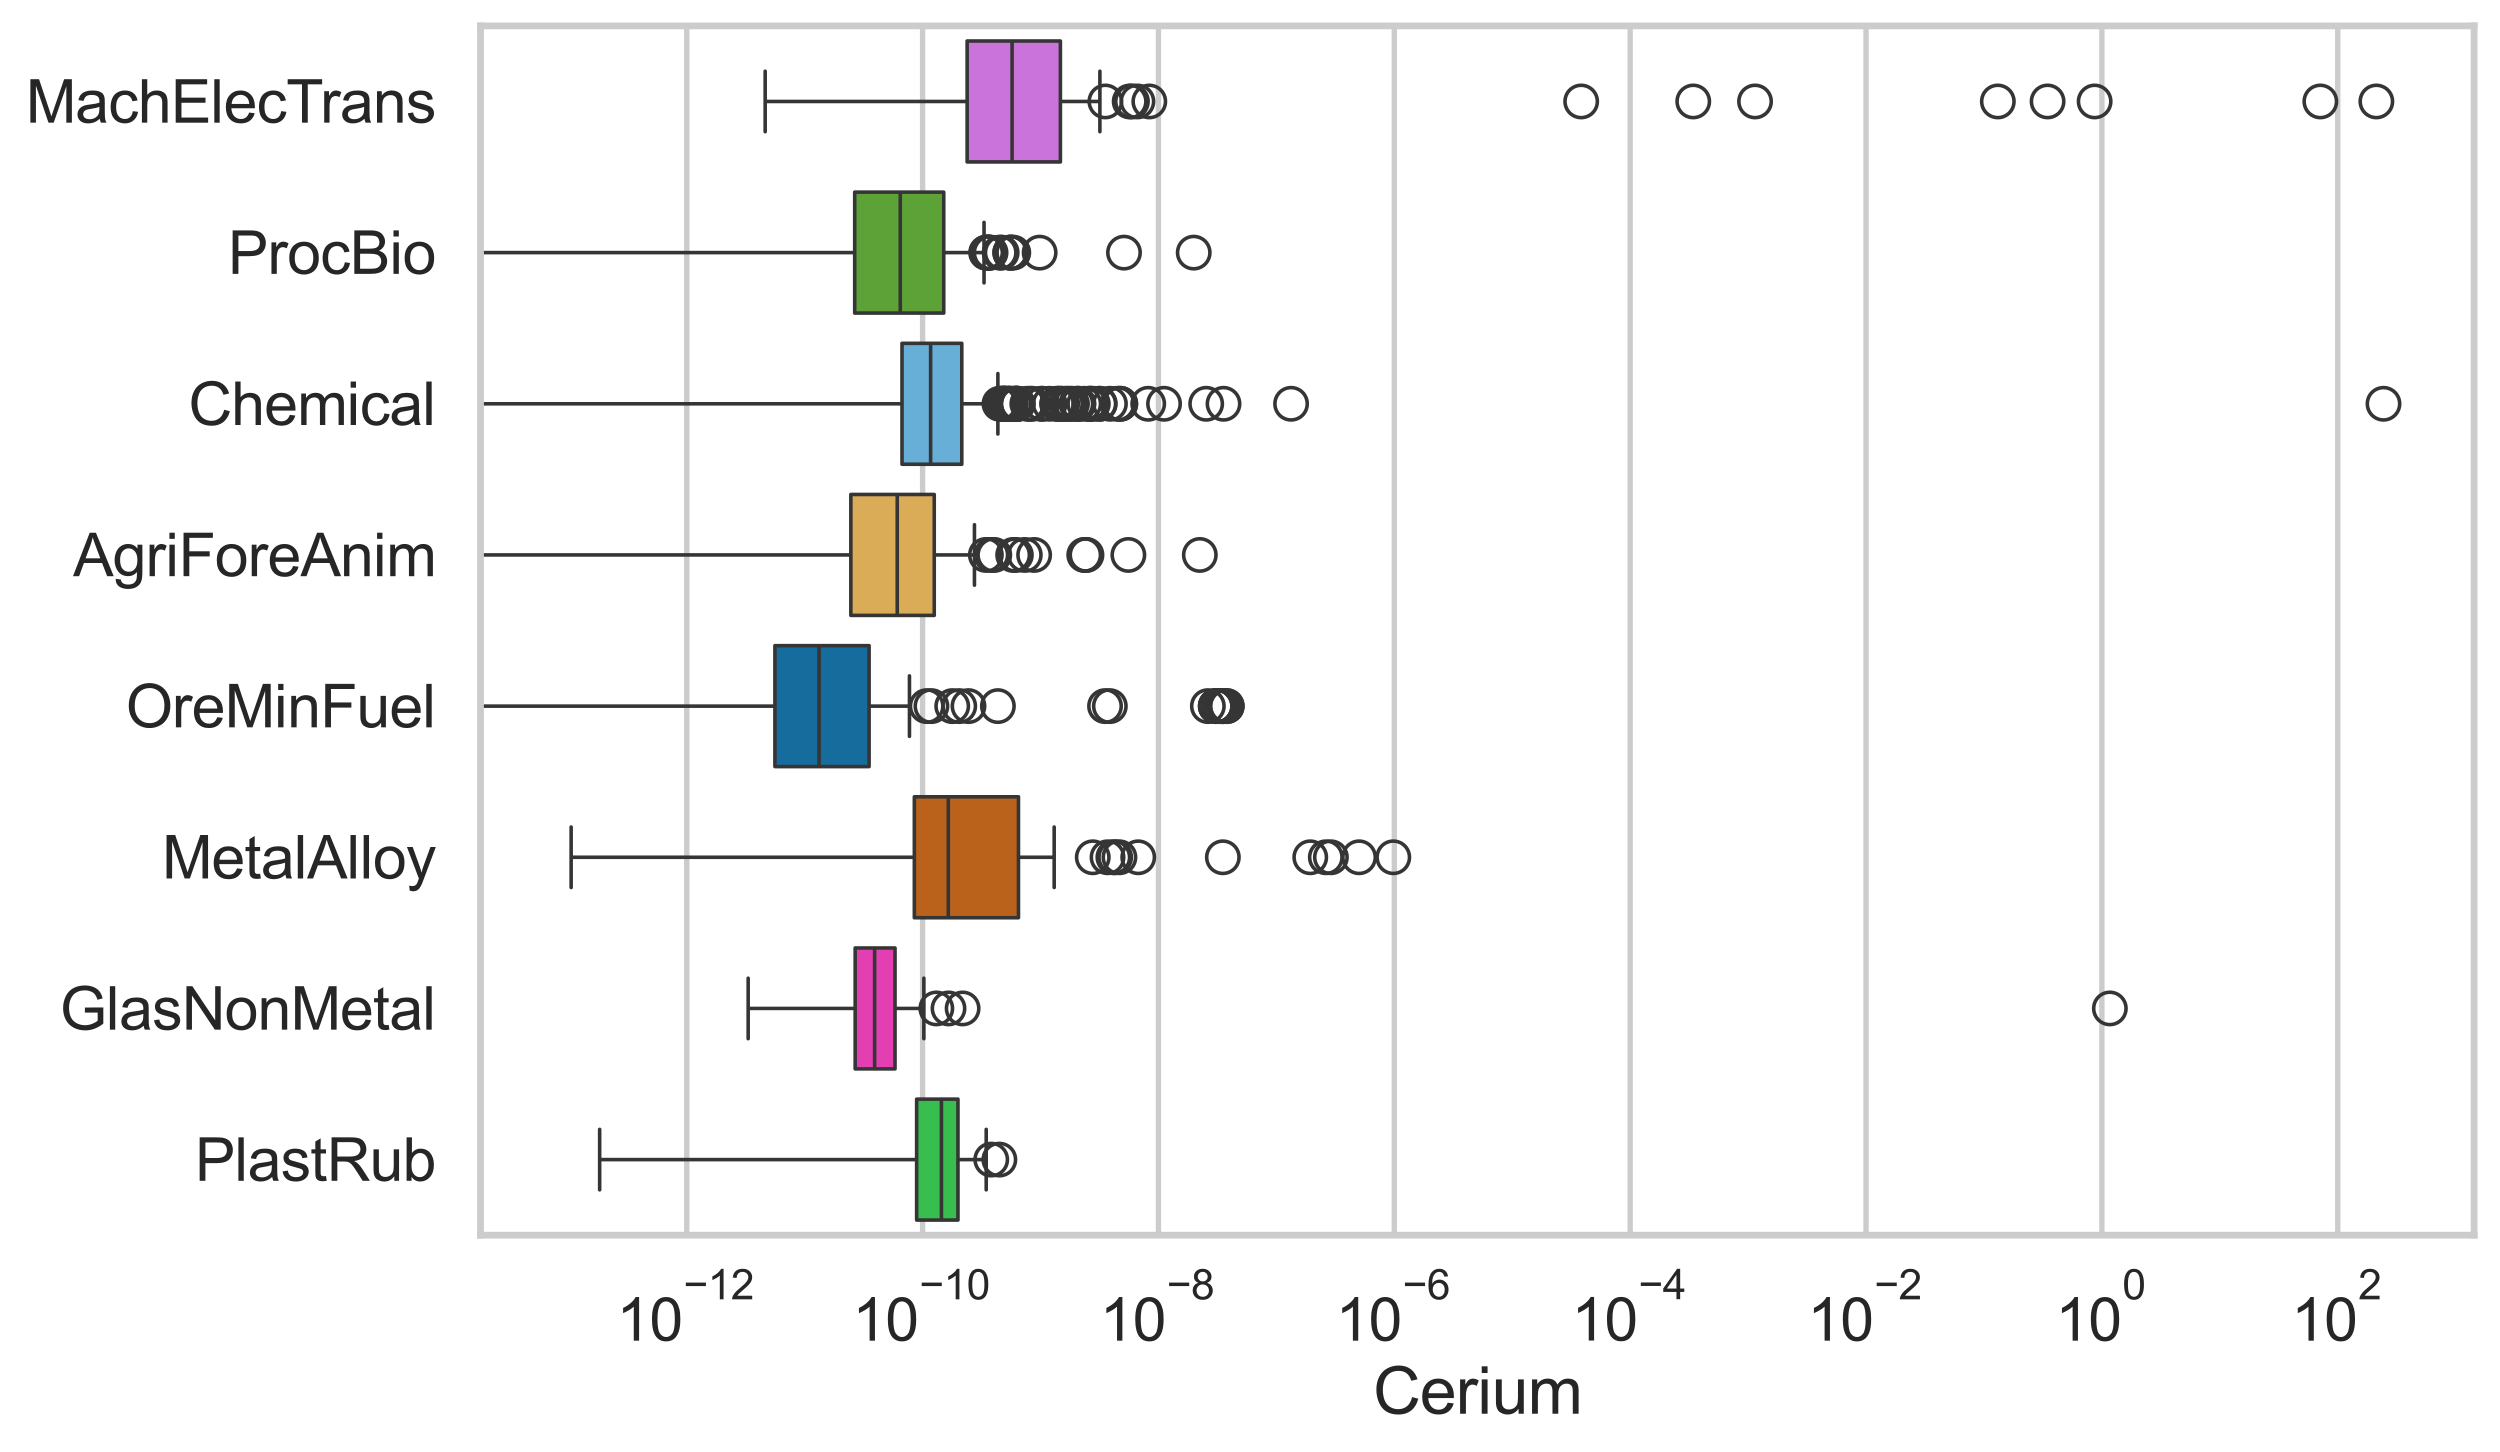 <?xml version="1.0" encoding="utf-8" standalone="no"?>
<!DOCTYPE svg PUBLIC "-//W3C//DTD SVG 1.1//EN"
  "http://www.w3.org/Graphics/SVG/1.1/DTD/svg11.dtd">
<svg xmlns:xlink="http://www.w3.org/1999/xlink" width="695.577pt" height="404.121pt" viewBox="0 0 695.577 404.121" xmlns="http://www.w3.org/2000/svg" version="1.1">
 <defs>
  <style type="text/css">*{stroke-linejoin: round; stroke-linecap: butt}</style>
 </defs>
 <g id="figure_1">
  <g id="patch_1">
   <path d="M 0 404.121 
L 695.577 404.121 
L 695.577 0 
L 0 0 
z
" style="fill: #ffffff"/>
  </g>
  <g id="axes_1">
   <g id="patch_2">
    <path d="M 133.697 343.665 
L 688.377 343.665 
L 688.377 7.2 
L 133.697 7.2 
z
" style="fill: #ffffff"/>
   </g>
   <g id="matplotlib.axis_1">
    <g id="xtick_1">
     <g id="line2d_1">
      <path d="M 191.075 343.665 
L 191.075 7.2 
" clip-path="url(#pda64cd9811)" style="fill: none; stroke: #cccccc; stroke-width: 1.5; stroke-linecap: round"/>
     </g>
     <g id="text_1">
      <!-- $\mathdefault{10^{-12}}$ -->
      <g style="fill: #262626" transform="translate(171.523 373.18) scale(0.165 -0.165)">
       <defs>
        <path id="ArialMT-31" d="M 2384 0 
L 1822 0 
L 1822 3584 
Q 1619 3391 1289 3197 
Q 959 3003 697 2906 
L 697 3450 
Q 1169 3672 1522 3987 
Q 1875 4303 2022 4600 
L 2384 4600 
L 2384 0 
z
" transform="scale(0.016)"/>
        <path id="ArialMT-30" d="M 266 2259 
Q 266 3072 433 3567 
Q 600 4063 929 4331 
Q 1259 4600 1759 4600 
Q 2128 4600 2406 4451 
Q 2684 4303 2865 4023 
Q 3047 3744 3150 3342 
Q 3253 2941 3253 2259 
Q 3253 1453 3087 958 
Q 2922 463 2592 192 
Q 2263 -78 1759 -78 
Q 1097 -78 719 397 
Q 266 969 266 2259 
z
M 844 2259 
Q 844 1131 1108 757 
Q 1372 384 1759 384 
Q 2147 384 2411 759 
Q 2675 1134 2675 2259 
Q 2675 3391 2411 3762 
Q 2147 4134 1753 4134 
Q 1366 4134 1134 3806 
Q 844 3388 844 2259 
z
" transform="scale(0.016)"/>
        <path id="ArialMT-2212" d="M 3381 1997 
L 356 1997 
L 356 2522 
L 3381 2522 
L 3381 1997 
z
" transform="scale(0.016)"/>
        <path id="ArialMT-32" d="M 3222 541 
L 3222 0 
L 194 0 
Q 188 203 259 391 
Q 375 700 629 1000 
Q 884 1300 1366 1694 
Q 2113 2306 2375 2664 
Q 2638 3022 2638 3341 
Q 2638 3675 2398 3904 
Q 2159 4134 1775 4134 
Q 1369 4134 1125 3890 
Q 881 3647 878 3216 
L 300 3275 
Q 359 3922 746 4261 
Q 1134 4600 1788 4600 
Q 2447 4600 2831 4234 
Q 3216 3869 3216 3328 
Q 3216 3053 3103 2787 
Q 2991 2522 2730 2228 
Q 2469 1934 1863 1422 
Q 1356 997 1212 845 
Q 1069 694 975 541 
L 3222 541 
z
" transform="scale(0.016)"/>
       </defs>
       <use xlink:href="#ArialMT-31" transform="translate(0 0.994)"/>
       <use xlink:href="#ArialMT-30" transform="translate(55.615 0.994)"/>
       <use xlink:href="#ArialMT-2212" transform="translate(112.973 70.688) scale(0.7)"/>
       <use xlink:href="#ArialMT-31" transform="translate(153.852 70.688) scale(0.7)"/>
       <use xlink:href="#ArialMT-32" transform="translate(192.782 70.688) scale(0.7)"/>
      </g>
     </g>
    </g>
    <g id="xtick_2">
     <g id="line2d_2">
      <path d="M 256.697 343.665 
L 256.697 7.2 
" clip-path="url(#pda64cd9811)" style="fill: none; stroke: #cccccc; stroke-width: 1.5; stroke-linecap: round"/>
     </g>
     <g id="text_2">
      <!-- $\mathdefault{10^{-10}}$ -->
      <g style="fill: #262626" transform="translate(237.145 373.18) scale(0.165 -0.165)">
       <use xlink:href="#ArialMT-31" transform="translate(0 0.994)"/>
       <use xlink:href="#ArialMT-30" transform="translate(55.615 0.994)"/>
       <use xlink:href="#ArialMT-2212" transform="translate(112.973 70.688) scale(0.7)"/>
       <use xlink:href="#ArialMT-31" transform="translate(153.852 70.688) scale(0.7)"/>
       <use xlink:href="#ArialMT-30" transform="translate(192.782 70.688) scale(0.7)"/>
      </g>
     </g>
    </g>
    <g id="xtick_3">
     <g id="line2d_3">
      <path d="M 322.319 343.665 
L 322.319 7.2 
" clip-path="url(#pda64cd9811)" style="fill: none; stroke: #cccccc; stroke-width: 1.5; stroke-linecap: round"/>
     </g>
     <g id="text_3">
      <!-- $\mathdefault{10^{-8}}$ -->
      <g style="fill: #262626" transform="translate(305.984 373.18) scale(0.165 -0.165)">
       <defs>
        <path id="ArialMT-38" d="M 1131 2484 
Q 781 2613 612 2850 
Q 444 3088 444 3419 
Q 444 3919 803 4259 
Q 1163 4600 1759 4600 
Q 2359 4600 2725 4251 
Q 3091 3903 3091 3403 
Q 3091 3084 2923 2848 
Q 2756 2613 2416 2484 
Q 2838 2347 3058 2040 
Q 3278 1734 3278 1309 
Q 3278 722 2862 322 
Q 2447 -78 1769 -78 
Q 1091 -78 675 323 
Q 259 725 259 1325 
Q 259 1772 486 2073 
Q 713 2375 1131 2484 
z
M 1019 3438 
Q 1019 3113 1228 2906 
Q 1438 2700 1772 2700 
Q 2097 2700 2305 2904 
Q 2513 3109 2513 3406 
Q 2513 3716 2298 3927 
Q 2084 4138 1766 4138 
Q 1444 4138 1231 3931 
Q 1019 3725 1019 3438 
z
M 838 1322 
Q 838 1081 952 856 
Q 1066 631 1291 507 
Q 1516 384 1775 384 
Q 2178 384 2440 643 
Q 2703 903 2703 1303 
Q 2703 1709 2433 1975 
Q 2163 2241 1756 2241 
Q 1359 2241 1098 1978 
Q 838 1716 838 1322 
z
" transform="scale(0.016)"/>
       </defs>
       <use xlink:href="#ArialMT-31" transform="translate(0 0.994)"/>
       <use xlink:href="#ArialMT-30" transform="translate(55.615 0.994)"/>
       <use xlink:href="#ArialMT-2212" transform="translate(112.973 70.688) scale(0.7)"/>
       <use xlink:href="#ArialMT-38" transform="translate(153.852 70.688) scale(0.7)"/>
      </g>
     </g>
    </g>
    <g id="xtick_4">
     <g id="line2d_4">
      <path d="M 387.941 343.665 
L 387.941 7.2 
" clip-path="url(#pda64cd9811)" style="fill: none; stroke: #cccccc; stroke-width: 1.5; stroke-linecap: round"/>
     </g>
     <g id="text_4">
      <!-- $\mathdefault{10^{-6}}$ -->
      <g style="fill: #262626" transform="translate(371.606 373.18) scale(0.165 -0.165)">
       <defs>
        <path id="ArialMT-36" d="M 3184 3459 
L 2625 3416 
Q 2550 3747 2413 3897 
Q 2184 4138 1850 4138 
Q 1581 4138 1378 3988 
Q 1113 3794 959 3422 
Q 806 3050 800 2363 
Q 1003 2672 1297 2822 
Q 1591 2972 1913 2972 
Q 2475 2972 2870 2558 
Q 3266 2144 3266 1488 
Q 3266 1056 3080 686 
Q 2894 316 2569 119 
Q 2244 -78 1831 -78 
Q 1128 -78 684 439 
Q 241 956 241 2144 
Q 241 3472 731 4075 
Q 1159 4600 1884 4600 
Q 2425 4600 2770 4297 
Q 3116 3994 3184 3459 
z
M 888 1484 
Q 888 1194 1011 928 
Q 1134 663 1356 523 
Q 1578 384 1822 384 
Q 2178 384 2434 671 
Q 2691 959 2691 1453 
Q 2691 1928 2437 2201 
Q 2184 2475 1800 2475 
Q 1419 2475 1153 2201 
Q 888 1928 888 1484 
z
" transform="scale(0.016)"/>
       </defs>
       <use xlink:href="#ArialMT-31" transform="translate(0 0.994)"/>
       <use xlink:href="#ArialMT-30" transform="translate(55.615 0.994)"/>
       <use xlink:href="#ArialMT-2212" transform="translate(112.973 70.688) scale(0.7)"/>
       <use xlink:href="#ArialMT-36" transform="translate(153.852 70.688) scale(0.7)"/>
      </g>
     </g>
    </g>
    <g id="xtick_5">
     <g id="line2d_5">
      <path d="M 453.563 343.665 
L 453.563 7.2 
" clip-path="url(#pda64cd9811)" style="fill: none; stroke: #cccccc; stroke-width: 1.5; stroke-linecap: round"/>
     </g>
     <g id="text_5">
      <!-- $\mathdefault{10^{-4}}$ -->
      <g style="fill: #262626" transform="translate(437.228 373.015) scale(0.165 -0.165)">
       <defs>
        <path id="ArialMT-34" d="M 2069 0 
L 2069 1097 
L 81 1097 
L 81 1613 
L 2172 4581 
L 2631 4581 
L 2631 1613 
L 3250 1613 
L 3250 1097 
L 2631 1097 
L 2631 0 
L 2069 0 
z
M 2069 1613 
L 2069 3678 
L 634 1613 
L 2069 1613 
z
" transform="scale(0.016)"/>
       </defs>
       <use xlink:href="#ArialMT-31" transform="translate(0 0.202)"/>
       <use xlink:href="#ArialMT-30" transform="translate(55.615 0.202)"/>
       <use xlink:href="#ArialMT-2212" transform="translate(112.973 69.895) scale(0.7)"/>
       <use xlink:href="#ArialMT-34" transform="translate(153.852 69.895) scale(0.7)"/>
      </g>
     </g>
    </g>
    <g id="xtick_6">
     <g id="line2d_6">
      <path d="M 519.185 343.665 
L 519.185 7.2 
" clip-path="url(#pda64cd9811)" style="fill: none; stroke: #cccccc; stroke-width: 1.5; stroke-linecap: round"/>
     </g>
     <g id="text_6">
      <!-- $\mathdefault{10^{-2}}$ -->
      <g style="fill: #262626" transform="translate(502.85 373.18) scale(0.165 -0.165)">
       <use xlink:href="#ArialMT-31" transform="translate(0 0.994)"/>
       <use xlink:href="#ArialMT-30" transform="translate(55.615 0.994)"/>
       <use xlink:href="#ArialMT-2212" transform="translate(112.973 70.688) scale(0.7)"/>
       <use xlink:href="#ArialMT-32" transform="translate(153.852 70.688) scale(0.7)"/>
      </g>
     </g>
    </g>
    <g id="xtick_7">
     <g id="line2d_7">
      <path d="M 584.808 343.665 
L 584.808 7.2 
" clip-path="url(#pda64cd9811)" style="fill: none; stroke: #cccccc; stroke-width: 1.5; stroke-linecap: round"/>
     </g>
     <g id="text_7">
      <!-- $\mathdefault{10^{0}}$ -->
      <g style="fill: #262626" transform="translate(571.855 373.18) scale(0.165 -0.165)">
       <use xlink:href="#ArialMT-31" transform="translate(0 0.994)"/>
       <use xlink:href="#ArialMT-30" transform="translate(55.615 0.994)"/>
       <use xlink:href="#ArialMT-30" transform="translate(112.973 70.688) scale(0.7)"/>
      </g>
     </g>
    </g>
    <g id="xtick_8">
     <g id="line2d_8">
      <path d="M 650.43 343.665 
L 650.43 7.2 
" clip-path="url(#pda64cd9811)" style="fill: none; stroke: #cccccc; stroke-width: 1.5; stroke-linecap: round"/>
     </g>
     <g id="text_8">
      <!-- $\mathdefault{10^{2}}$ -->
      <g style="fill: #262626" transform="translate(637.477 373.18) scale(0.165 -0.165)">
       <use xlink:href="#ArialMT-31" transform="translate(0 0.994)"/>
       <use xlink:href="#ArialMT-30" transform="translate(55.615 0.994)"/>
       <use xlink:href="#ArialMT-32" transform="translate(112.973 70.688) scale(0.7)"/>
      </g>
     </g>
    </g>
    <g id="text_9">
     <!-- Cerium -->
     <g style="fill: #262626" transform="translate(382.034 393.344) scale(0.18 -0.18)">
      <defs>
       <path id="ArialMT-43" d="M 3763 1606 
L 4369 1453 
Q 4178 706 3683 314 
Q 3188 -78 2472 -78 
Q 1731 -78 1267 223 
Q 803 525 561 1097 
Q 319 1669 319 2325 
Q 319 3041 592 3573 
Q 866 4106 1370 4382 
Q 1875 4659 2481 4659 
Q 3169 4659 3637 4309 
Q 4106 3959 4291 3325 
L 3694 3184 
Q 3534 3684 3231 3912 
Q 2928 4141 2469 4141 
Q 1941 4141 1586 3887 
Q 1231 3634 1087 3207 
Q 944 2781 944 2328 
Q 944 1744 1114 1308 
Q 1284 872 1643 656 
Q 2003 441 2422 441 
Q 2931 441 3284 734 
Q 3638 1028 3763 1606 
z
" transform="scale(0.016)"/>
       <path id="ArialMT-65" d="M 2694 1069 
L 3275 997 
Q 3138 488 2766 206 
Q 2394 -75 1816 -75 
Q 1088 -75 661 373 
Q 234 822 234 1631 
Q 234 2469 665 2931 
Q 1097 3394 1784 3394 
Q 2450 3394 2872 2941 
Q 3294 2488 3294 1666 
Q 3294 1616 3291 1516 
L 816 1516 
Q 847 969 1125 678 
Q 1403 388 1819 388 
Q 2128 388 2347 550 
Q 2566 713 2694 1069 
z
M 847 1978 
L 2700 1978 
Q 2663 2397 2488 2606 
Q 2219 2931 1791 2931 
Q 1403 2931 1139 2672 
Q 875 2413 847 1978 
z
" transform="scale(0.016)"/>
       <path id="ArialMT-72" d="M 416 0 
L 416 3319 
L 922 3319 
L 922 2816 
Q 1116 3169 1280 3281 
Q 1444 3394 1641 3394 
Q 1925 3394 2219 3213 
L 2025 2691 
Q 1819 2813 1613 2813 
Q 1428 2813 1281 2702 
Q 1134 2591 1072 2394 
Q 978 2094 978 1738 
L 978 0 
L 416 0 
z
" transform="scale(0.016)"/>
       <path id="ArialMT-69" d="M 425 3934 
L 425 4581 
L 988 4581 
L 988 3934 
L 425 3934 
z
M 425 0 
L 425 3319 
L 988 3319 
L 988 0 
L 425 0 
z
" transform="scale(0.016)"/>
       <path id="ArialMT-75" d="M 2597 0 
L 2597 488 
Q 2209 -75 1544 -75 
Q 1250 -75 995 37 
Q 741 150 617 320 
Q 494 491 444 738 
Q 409 903 409 1263 
L 409 3319 
L 972 3319 
L 972 1478 
Q 972 1038 1006 884 
Q 1059 663 1231 536 
Q 1403 409 1656 409 
Q 1909 409 2131 539 
Q 2353 669 2445 892 
Q 2538 1116 2538 1541 
L 2538 3319 
L 3100 3319 
L 3100 0 
L 2597 0 
z
" transform="scale(0.016)"/>
       <path id="ArialMT-6d" d="M 422 0 
L 422 3319 
L 925 3319 
L 925 2853 
Q 1081 3097 1340 3245 
Q 1600 3394 1931 3394 
Q 2300 3394 2536 3241 
Q 2772 3088 2869 2813 
Q 3263 3394 3894 3394 
Q 4388 3394 4653 3120 
Q 4919 2847 4919 2278 
L 4919 0 
L 4359 0 
L 4359 2091 
Q 4359 2428 4304 2576 
Q 4250 2725 4106 2815 
Q 3963 2906 3769 2906 
Q 3419 2906 3187 2673 
Q 2956 2441 2956 1928 
L 2956 0 
L 2394 0 
L 2394 2156 
Q 2394 2531 2256 2718 
Q 2119 2906 1806 2906 
Q 1569 2906 1367 2781 
Q 1166 2656 1075 2415 
Q 984 2175 984 1722 
L 984 0 
L 422 0 
z
" transform="scale(0.016)"/>
      </defs>
      <use xlink:href="#ArialMT-43"/>
      <use xlink:href="#ArialMT-65" transform="translate(72.217 0)"/>
      <use xlink:href="#ArialMT-72" transform="translate(127.832 0)"/>
      <use xlink:href="#ArialMT-69" transform="translate(161.133 0)"/>
      <use xlink:href="#ArialMT-75" transform="translate(183.35 0)"/>
      <use xlink:href="#ArialMT-6d" transform="translate(238.965 0)"/>
     </g>
    </g>
   </g>
   <g id="matplotlib.axis_2">
    <g id="ytick_1">
     <g id="text_10">
      <!-- MachElecTrans -->
      <g style="fill: #262626" transform="translate(7.2 34.134) scale(0.165 -0.165)">
       <defs>
        <path id="ArialMT-4d" d="M 475 0 
L 475 4581 
L 1388 4581 
L 2472 1338 
Q 2622 884 2691 659 
Q 2769 909 2934 1394 
L 4031 4581 
L 4847 4581 
L 4847 0 
L 4263 0 
L 4263 3834 
L 2931 0 
L 2384 0 
L 1059 3900 
L 1059 0 
L 475 0 
z
" transform="scale(0.016)"/>
        <path id="ArialMT-61" d="M 2588 409 
Q 2275 144 1986 34 
Q 1697 -75 1366 -75 
Q 819 -75 525 192 
Q 231 459 231 875 
Q 231 1119 342 1320 
Q 453 1522 633 1644 
Q 813 1766 1038 1828 
Q 1203 1872 1538 1913 
Q 2219 1994 2541 2106 
Q 2544 2222 2544 2253 
Q 2544 2597 2384 2738 
Q 2169 2928 1744 2928 
Q 1347 2928 1158 2789 
Q 969 2650 878 2297 
L 328 2372 
Q 403 2725 575 2942 
Q 747 3159 1072 3276 
Q 1397 3394 1825 3394 
Q 2250 3394 2515 3294 
Q 2781 3194 2906 3042 
Q 3031 2891 3081 2659 
Q 3109 2516 3109 2141 
L 3109 1391 
Q 3109 606 3145 398 
Q 3181 191 3288 0 
L 2700 0 
Q 2613 175 2588 409 
z
M 2541 1666 
Q 2234 1541 1622 1453 
Q 1275 1403 1131 1340 
Q 988 1278 909 1158 
Q 831 1038 831 891 
Q 831 666 1001 516 
Q 1172 366 1500 366 
Q 1825 366 2078 508 
Q 2331 650 2450 897 
Q 2541 1088 2541 1459 
L 2541 1666 
z
" transform="scale(0.016)"/>
        <path id="ArialMT-63" d="M 2588 1216 
L 3141 1144 
Q 3050 572 2676 248 
Q 2303 -75 1759 -75 
Q 1078 -75 664 370 
Q 250 816 250 1647 
Q 250 2184 428 2587 
Q 606 2991 970 3192 
Q 1334 3394 1763 3394 
Q 2303 3394 2647 3120 
Q 2991 2847 3088 2344 
L 2541 2259 
Q 2463 2594 2264 2762 
Q 2066 2931 1784 2931 
Q 1359 2931 1093 2626 
Q 828 2322 828 1663 
Q 828 994 1084 691 
Q 1341 388 1753 388 
Q 2084 388 2306 591 
Q 2528 794 2588 1216 
z
" transform="scale(0.016)"/>
        <path id="ArialMT-68" d="M 422 0 
L 422 4581 
L 984 4581 
L 984 2938 
Q 1378 3394 1978 3394 
Q 2347 3394 2619 3248 
Q 2891 3103 3008 2847 
Q 3125 2591 3125 2103 
L 3125 0 
L 2563 0 
L 2563 2103 
Q 2563 2525 2380 2717 
Q 2197 2909 1863 2909 
Q 1613 2909 1392 2779 
Q 1172 2650 1078 2428 
Q 984 2206 984 1816 
L 984 0 
L 422 0 
z
" transform="scale(0.016)"/>
        <path id="ArialMT-45" d="M 506 0 
L 506 4581 
L 3819 4581 
L 3819 4041 
L 1113 4041 
L 1113 2638 
L 3647 2638 
L 3647 2100 
L 1113 2100 
L 1113 541 
L 3925 541 
L 3925 0 
L 506 0 
z
" transform="scale(0.016)"/>
        <path id="ArialMT-6c" d="M 409 0 
L 409 4581 
L 972 4581 
L 972 0 
L 409 0 
z
" transform="scale(0.016)"/>
        <path id="ArialMT-54" d="M 1659 0 
L 1659 4041 
L 150 4041 
L 150 4581 
L 3781 4581 
L 3781 4041 
L 2266 4041 
L 2266 0 
L 1659 0 
z
" transform="scale(0.016)"/>
        <path id="ArialMT-6e" d="M 422 0 
L 422 3319 
L 928 3319 
L 928 2847 
Q 1294 3394 1984 3394 
Q 2284 3394 2536 3286 
Q 2788 3178 2913 3003 
Q 3038 2828 3088 2588 
Q 3119 2431 3119 2041 
L 3119 0 
L 2556 0 
L 2556 2019 
Q 2556 2363 2490 2533 
Q 2425 2703 2258 2804 
Q 2091 2906 1866 2906 
Q 1506 2906 1245 2678 
Q 984 2450 984 1813 
L 984 0 
L 422 0 
z
" transform="scale(0.016)"/>
        <path id="ArialMT-73" d="M 197 991 
L 753 1078 
Q 800 744 1014 566 
Q 1228 388 1613 388 
Q 2000 388 2187 545 
Q 2375 703 2375 916 
Q 2375 1106 2209 1216 
Q 2094 1291 1634 1406 
Q 1016 1563 777 1677 
Q 538 1791 414 1992 
Q 291 2194 291 2438 
Q 291 2659 392 2848 
Q 494 3038 669 3163 
Q 800 3259 1026 3326 
Q 1253 3394 1513 3394 
Q 1903 3394 2198 3281 
Q 2494 3169 2634 2976 
Q 2775 2784 2828 2463 
L 2278 2388 
Q 2241 2644 2061 2787 
Q 1881 2931 1553 2931 
Q 1166 2931 1000 2803 
Q 834 2675 834 2503 
Q 834 2394 903 2306 
Q 972 2216 1119 2156 
Q 1203 2125 1616 2013 
Q 2213 1853 2448 1751 
Q 2684 1650 2818 1456 
Q 2953 1263 2953 975 
Q 2953 694 2789 445 
Q 2625 197 2315 61 
Q 2006 -75 1616 -75 
Q 969 -75 630 194 
Q 291 463 197 991 
z
" transform="scale(0.016)"/>
       </defs>
       <use xlink:href="#ArialMT-4d"/>
       <use xlink:href="#ArialMT-61" transform="translate(83.301 0)"/>
       <use xlink:href="#ArialMT-63" transform="translate(138.916 0)"/>
       <use xlink:href="#ArialMT-68" transform="translate(188.916 0)"/>
       <use xlink:href="#ArialMT-45" transform="translate(244.531 0)"/>
       <use xlink:href="#ArialMT-6c" transform="translate(311.23 0)"/>
       <use xlink:href="#ArialMT-65" transform="translate(333.447 0)"/>
       <use xlink:href="#ArialMT-63" transform="translate(389.062 0)"/>
       <use xlink:href="#ArialMT-54" transform="translate(439.062 0)"/>
       <use xlink:href="#ArialMT-72" transform="translate(496.396 0)"/>
       <use xlink:href="#ArialMT-61" transform="translate(529.697 0)"/>
       <use xlink:href="#ArialMT-6e" transform="translate(585.312 0)"/>
       <use xlink:href="#ArialMT-73" transform="translate(640.928 0)"/>
      </g>
     </g>
    </g>
    <g id="ytick_2">
     <g id="text_11">
      <!-- ProcBio -->
      <g style="fill: #262626" transform="translate(63.424 76.192) scale(0.165 -0.165)">
       <defs>
        <path id="ArialMT-50" d="M 494 0 
L 494 4581 
L 2222 4581 
Q 2678 4581 2919 4538 
Q 3256 4481 3484 4323 
Q 3713 4166 3852 3881 
Q 3991 3597 3991 3256 
Q 3991 2672 3619 2267 
Q 3247 1863 2275 1863 
L 1100 1863 
L 1100 0 
L 494 0 
z
M 1100 2403 
L 2284 2403 
Q 2872 2403 3119 2622 
Q 3366 2841 3366 3238 
Q 3366 3525 3220 3729 
Q 3075 3934 2838 4000 
Q 2684 4041 2272 4041 
L 1100 4041 
L 1100 2403 
z
" transform="scale(0.016)"/>
        <path id="ArialMT-6f" d="M 213 1659 
Q 213 2581 725 3025 
Q 1153 3394 1769 3394 
Q 2453 3394 2887 2945 
Q 3322 2497 3322 1706 
Q 3322 1066 3130 698 
Q 2938 331 2570 128 
Q 2203 -75 1769 -75 
Q 1072 -75 642 372 
Q 213 819 213 1659 
z
M 791 1659 
Q 791 1022 1069 705 
Q 1347 388 1769 388 
Q 2188 388 2466 706 
Q 2744 1025 2744 1678 
Q 2744 2294 2464 2611 
Q 2184 2928 1769 2928 
Q 1347 2928 1069 2612 
Q 791 2297 791 1659 
z
" transform="scale(0.016)"/>
        <path id="ArialMT-42" d="M 469 0 
L 469 4581 
L 2188 4581 
Q 2713 4581 3030 4442 
Q 3347 4303 3526 4014 
Q 3706 3725 3706 3409 
Q 3706 3116 3547 2856 
Q 3388 2597 3066 2438 
Q 3481 2316 3704 2022 
Q 3928 1728 3928 1328 
Q 3928 1006 3792 729 
Q 3656 453 3456 303 
Q 3256 153 2954 76 
Q 2653 0 2216 0 
L 469 0 
z
M 1075 2656 
L 2066 2656 
Q 2469 2656 2644 2709 
Q 2875 2778 2992 2937 
Q 3109 3097 3109 3338 
Q 3109 3566 3000 3739 
Q 2891 3913 2687 3977 
Q 2484 4041 1991 4041 
L 1075 4041 
L 1075 2656 
z
M 1075 541 
L 2216 541 
Q 2509 541 2628 563 
Q 2838 600 2978 687 
Q 3119 775 3209 942 
Q 3300 1109 3300 1328 
Q 3300 1584 3169 1773 
Q 3038 1963 2805 2039 
Q 2572 2116 2134 2116 
L 1075 2116 
L 1075 541 
z
" transform="scale(0.016)"/>
       </defs>
       <use xlink:href="#ArialMT-50"/>
       <use xlink:href="#ArialMT-72" transform="translate(66.699 0)"/>
       <use xlink:href="#ArialMT-6f" transform="translate(100 0)"/>
       <use xlink:href="#ArialMT-63" transform="translate(155.615 0)"/>
       <use xlink:href="#ArialMT-42" transform="translate(205.615 0)"/>
       <use xlink:href="#ArialMT-69" transform="translate(272.314 0)"/>
       <use xlink:href="#ArialMT-6f" transform="translate(294.531 0)"/>
      </g>
     </g>
    </g>
    <g id="ytick_3">
     <g id="text_12">
      <!-- Chemical -->
      <g style="fill: #262626" transform="translate(52.428 118.25) scale(0.165 -0.165)">
       <use xlink:href="#ArialMT-43"/>
       <use xlink:href="#ArialMT-68" transform="translate(72.217 0)"/>
       <use xlink:href="#ArialMT-65" transform="translate(127.832 0)"/>
       <use xlink:href="#ArialMT-6d" transform="translate(183.447 0)"/>
       <use xlink:href="#ArialMT-69" transform="translate(266.748 0)"/>
       <use xlink:href="#ArialMT-63" transform="translate(288.965 0)"/>
       <use xlink:href="#ArialMT-61" transform="translate(338.965 0)"/>
       <use xlink:href="#ArialMT-6c" transform="translate(394.58 0)"/>
      </g>
     </g>
    </g>
    <g id="ytick_4">
     <g id="text_13">
      <!-- AgriForeAnim -->
      <g style="fill: #262626" transform="translate(20.341 160.308) scale(0.165 -0.165)">
       <defs>
        <path id="ArialMT-41" d="M -9 0 
L 1750 4581 
L 2403 4581 
L 4278 0 
L 3588 0 
L 3053 1388 
L 1138 1388 
L 634 0 
L -9 0 
z
M 1313 1881 
L 2866 1881 
L 2388 3150 
Q 2169 3728 2063 4100 
Q 1975 3659 1816 3225 
L 1313 1881 
z
" transform="scale(0.016)"/>
        <path id="ArialMT-67" d="M 319 -275 
L 866 -356 
Q 900 -609 1056 -725 
Q 1266 -881 1628 -881 
Q 2019 -881 2231 -725 
Q 2444 -569 2519 -288 
Q 2563 -116 2559 434 
Q 2191 0 1641 0 
Q 956 0 581 494 
Q 206 988 206 1678 
Q 206 2153 378 2554 
Q 550 2956 876 3175 
Q 1203 3394 1644 3394 
Q 2231 3394 2613 2919 
L 2613 3319 
L 3131 3319 
L 3131 450 
Q 3131 -325 2973 -648 
Q 2816 -972 2473 -1159 
Q 2131 -1347 1631 -1347 
Q 1038 -1347 672 -1080 
Q 306 -813 319 -275 
z
M 784 1719 
Q 784 1066 1043 766 
Q 1303 466 1694 466 
Q 2081 466 2343 764 
Q 2606 1063 2606 1700 
Q 2606 2309 2336 2618 
Q 2066 2928 1684 2928 
Q 1309 2928 1046 2623 
Q 784 2319 784 1719 
z
" transform="scale(0.016)"/>
        <path id="ArialMT-46" d="M 525 0 
L 525 4581 
L 3616 4581 
L 3616 4041 
L 1131 4041 
L 1131 2622 
L 3281 2622 
L 3281 2081 
L 1131 2081 
L 1131 0 
L 525 0 
z
" transform="scale(0.016)"/>
       </defs>
       <use xlink:href="#ArialMT-41"/>
       <use xlink:href="#ArialMT-67" transform="translate(66.699 0)"/>
       <use xlink:href="#ArialMT-72" transform="translate(122.314 0)"/>
       <use xlink:href="#ArialMT-69" transform="translate(155.615 0)"/>
       <use xlink:href="#ArialMT-46" transform="translate(177.832 0)"/>
       <use xlink:href="#ArialMT-6f" transform="translate(238.916 0)"/>
       <use xlink:href="#ArialMT-72" transform="translate(294.531 0)"/>
       <use xlink:href="#ArialMT-65" transform="translate(327.832 0)"/>
       <use xlink:href="#ArialMT-41" transform="translate(383.447 0)"/>
       <use xlink:href="#ArialMT-6e" transform="translate(450.146 0)"/>
       <use xlink:href="#ArialMT-69" transform="translate(505.762 0)"/>
       <use xlink:href="#ArialMT-6d" transform="translate(527.979 0)"/>
      </g>
     </g>
    </g>
    <g id="ytick_5">
     <g id="text_14">
      <!-- OreMinFuel -->
      <g style="fill: #262626" transform="translate(35.013 202.366) scale(0.165 -0.165)">
       <defs>
        <path id="ArialMT-4f" d="M 309 2231 
Q 309 3372 921 4017 
Q 1534 4663 2503 4663 
Q 3138 4663 3647 4359 
Q 4156 4056 4423 3514 
Q 4691 2972 4691 2284 
Q 4691 1588 4409 1038 
Q 4128 488 3612 205 
Q 3097 -78 2500 -78 
Q 1853 -78 1343 234 
Q 834 547 571 1087 
Q 309 1628 309 2231 
z
M 934 2222 
Q 934 1394 1379 917 
Q 1825 441 2497 441 
Q 3181 441 3623 922 
Q 4066 1403 4066 2288 
Q 4066 2847 3877 3264 
Q 3688 3681 3323 3911 
Q 2959 4141 2506 4141 
Q 1863 4141 1398 3698 
Q 934 3256 934 2222 
z
" transform="scale(0.016)"/>
       </defs>
       <use xlink:href="#ArialMT-4f"/>
       <use xlink:href="#ArialMT-72" transform="translate(77.783 0)"/>
       <use xlink:href="#ArialMT-65" transform="translate(111.084 0)"/>
       <use xlink:href="#ArialMT-4d" transform="translate(166.699 0)"/>
       <use xlink:href="#ArialMT-69" transform="translate(250 0)"/>
       <use xlink:href="#ArialMT-6e" transform="translate(272.217 0)"/>
       <use xlink:href="#ArialMT-46" transform="translate(327.832 0)"/>
       <use xlink:href="#ArialMT-75" transform="translate(388.916 0)"/>
       <use xlink:href="#ArialMT-65" transform="translate(444.531 0)"/>
       <use xlink:href="#ArialMT-6c" transform="translate(500.146 0)"/>
      </g>
     </g>
    </g>
    <g id="ytick_6">
     <g id="text_15">
      <!-- MetalAlloy -->
      <g style="fill: #262626" transform="translate(45.088 244.425) scale(0.165 -0.165)">
       <defs>
        <path id="ArialMT-74" d="M 1650 503 
L 1731 6 
Q 1494 -44 1306 -44 
Q 1000 -44 831 53 
Q 663 150 594 308 
Q 525 466 525 972 
L 525 2881 
L 113 2881 
L 113 3319 
L 525 3319 
L 525 4141 
L 1084 4478 
L 1084 3319 
L 1650 3319 
L 1650 2881 
L 1084 2881 
L 1084 941 
Q 1084 700 1114 631 
Q 1144 563 1211 522 
Q 1278 481 1403 481 
Q 1497 481 1650 503 
z
" transform="scale(0.016)"/>
        <path id="ArialMT-79" d="M 397 -1278 
L 334 -750 
Q 519 -800 656 -800 
Q 844 -800 956 -737 
Q 1069 -675 1141 -563 
Q 1194 -478 1313 -144 
Q 1328 -97 1363 -6 
L 103 3319 
L 709 3319 
L 1400 1397 
Q 1534 1031 1641 628 
Q 1738 1016 1872 1384 
L 2581 3319 
L 3144 3319 
L 1881 -56 
Q 1678 -603 1566 -809 
Q 1416 -1088 1222 -1217 
Q 1028 -1347 759 -1347 
Q 597 -1347 397 -1278 
z
" transform="scale(0.016)"/>
       </defs>
       <use xlink:href="#ArialMT-4d"/>
       <use xlink:href="#ArialMT-65" transform="translate(83.301 0)"/>
       <use xlink:href="#ArialMT-74" transform="translate(138.916 0)"/>
       <use xlink:href="#ArialMT-61" transform="translate(166.699 0)"/>
       <use xlink:href="#ArialMT-6c" transform="translate(222.314 0)"/>
       <use xlink:href="#ArialMT-41" transform="translate(244.531 0)"/>
       <use xlink:href="#ArialMT-6c" transform="translate(311.23 0)"/>
       <use xlink:href="#ArialMT-6c" transform="translate(333.447 0)"/>
       <use xlink:href="#ArialMT-6f" transform="translate(355.664 0)"/>
       <use xlink:href="#ArialMT-79" transform="translate(411.279 0)"/>
      </g>
     </g>
    </g>
    <g id="ytick_7">
     <g id="text_16">
      <!-- GlasNonMetal -->
      <g style="fill: #262626" transform="translate(16.659 286.483) scale(0.165 -0.165)">
       <defs>
        <path id="ArialMT-47" d="M 2638 1797 
L 2638 2334 
L 4578 2338 
L 4578 638 
Q 4131 281 3656 101 
Q 3181 -78 2681 -78 
Q 2006 -78 1454 211 
Q 903 500 622 1047 
Q 341 1594 341 2269 
Q 341 2938 620 3517 
Q 900 4097 1425 4378 
Q 1950 4659 2634 4659 
Q 3131 4659 3532 4498 
Q 3934 4338 4162 4050 
Q 4391 3763 4509 3300 
L 3963 3150 
Q 3859 3500 3706 3700 
Q 3553 3900 3268 4020 
Q 2984 4141 2638 4141 
Q 2222 4141 1919 4014 
Q 1616 3888 1430 3681 
Q 1244 3475 1141 3228 
Q 966 2803 966 2306 
Q 966 1694 1177 1281 
Q 1388 869 1791 669 
Q 2194 469 2647 469 
Q 3041 469 3416 620 
Q 3791 772 3984 944 
L 3984 1797 
L 2638 1797 
z
" transform="scale(0.016)"/>
        <path id="ArialMT-4e" d="M 488 0 
L 488 4581 
L 1109 4581 
L 3516 984 
L 3516 4581 
L 4097 4581 
L 4097 0 
L 3475 0 
L 1069 3600 
L 1069 0 
L 488 0 
z
" transform="scale(0.016)"/>
       </defs>
       <use xlink:href="#ArialMT-47"/>
       <use xlink:href="#ArialMT-6c" transform="translate(77.783 0)"/>
       <use xlink:href="#ArialMT-61" transform="translate(100 0)"/>
       <use xlink:href="#ArialMT-73" transform="translate(155.615 0)"/>
       <use xlink:href="#ArialMT-4e" transform="translate(205.615 0)"/>
       <use xlink:href="#ArialMT-6f" transform="translate(277.832 0)"/>
       <use xlink:href="#ArialMT-6e" transform="translate(333.447 0)"/>
       <use xlink:href="#ArialMT-4d" transform="translate(389.062 0)"/>
       <use xlink:href="#ArialMT-65" transform="translate(472.363 0)"/>
       <use xlink:href="#ArialMT-74" transform="translate(527.979 0)"/>
       <use xlink:href="#ArialMT-61" transform="translate(555.762 0)"/>
       <use xlink:href="#ArialMT-6c" transform="translate(611.377 0)"/>
      </g>
     </g>
    </g>
    <g id="ytick_8">
     <g id="text_17">
      <!-- PlastRub -->
      <g style="fill: #262626" transform="translate(54.248 328.541) scale(0.165 -0.165)">
       <defs>
        <path id="ArialMT-52" d="M 503 0 
L 503 4581 
L 2534 4581 
Q 3147 4581 3465 4457 
Q 3784 4334 3975 4021 
Q 4166 3709 4166 3331 
Q 4166 2844 3850 2509 
Q 3534 2175 2875 2084 
Q 3116 1969 3241 1856 
Q 3506 1613 3744 1247 
L 4541 0 
L 3778 0 
L 3172 953 
Q 2906 1366 2734 1584 
Q 2563 1803 2427 1890 
Q 2291 1978 2150 2013 
Q 2047 2034 1813 2034 
L 1109 2034 
L 1109 0 
L 503 0 
z
M 1109 2559 
L 2413 2559 
Q 2828 2559 3062 2645 
Q 3297 2731 3419 2920 
Q 3541 3109 3541 3331 
Q 3541 3656 3305 3865 
Q 3069 4075 2559 4075 
L 1109 4075 
L 1109 2559 
z
" transform="scale(0.016)"/>
        <path id="ArialMT-62" d="M 941 0 
L 419 0 
L 419 4581 
L 981 4581 
L 981 2947 
Q 1338 3394 1891 3394 
Q 2197 3394 2470 3270 
Q 2744 3147 2920 2923 
Q 3097 2700 3197 2384 
Q 3297 2069 3297 1709 
Q 3297 856 2875 390 
Q 2453 -75 1863 -75 
Q 1275 -75 941 416 
L 941 0 
z
M 934 1684 
Q 934 1088 1097 822 
Q 1363 388 1816 388 
Q 2184 388 2453 708 
Q 2722 1028 2722 1663 
Q 2722 2313 2464 2622 
Q 2206 2931 1841 2931 
Q 1472 2931 1203 2611 
Q 934 2291 934 1684 
z
" transform="scale(0.016)"/>
       </defs>
       <use xlink:href="#ArialMT-50"/>
       <use xlink:href="#ArialMT-6c" transform="translate(66.699 0)"/>
       <use xlink:href="#ArialMT-61" transform="translate(88.916 0)"/>
       <use xlink:href="#ArialMT-73" transform="translate(144.531 0)"/>
       <use xlink:href="#ArialMT-74" transform="translate(194.531 0)"/>
       <use xlink:href="#ArialMT-52" transform="translate(222.314 0)"/>
       <use xlink:href="#ArialMT-75" transform="translate(294.531 0)"/>
       <use xlink:href="#ArialMT-62" transform="translate(350.146 0)"/>
      </g>
     </g>
    </g>
   </g>
   <g id="patch_3">
    <path d="M 269.087 11.406 
L 269.087 45.052 
L 295.032 45.052 
L 295.032 11.406 
L 269.087 11.406 
z
" clip-path="url(#pda64cd9811)" style="fill: #ca74db; stroke: #353535; stroke-linejoin: miter"/>
   </g>
   <g id="line2d_9">
    <path d="M 269.087 28.229 
L 212.894 28.229 
" clip-path="url(#pda64cd9811)" style="fill: none; stroke: #353535"/>
   </g>
   <g id="line2d_10">
    <path d="M 295.032 28.229 
L 306.023 28.229 
" clip-path="url(#pda64cd9811)" style="fill: none; stroke: #353535"/>
   </g>
   <g id="line2d_11">
    <path d="M 212.894 19.817 
L 212.894 36.641 
" clip-path="url(#pda64cd9811)" style="fill: none; stroke: #353535; stroke-linecap: round"/>
   </g>
   <g id="line2d_12">
    <path d="M 306.023 19.817 
L 306.023 36.641 
" clip-path="url(#pda64cd9811)" style="fill: none; stroke: #353535; stroke-linecap: round"/>
   </g>
   <g id="line2d_13">
    <defs>
     <path id="m72ef5dafcc" d="M 0 4.5 
C 1.193 4.5 2.338 4.026 3.182 3.182 
C 4.026 2.338 4.5 1.193 4.5 0 
C 4.5 -1.193 4.026 -2.338 3.182 -3.182 
C 2.338 -4.026 1.193 -4.5 0 -4.5 
C -1.193 -4.5 -2.338 -4.026 -3.182 -3.182 
C -4.026 -2.338 -4.5 -1.193 -4.5 0 
C -4.5 1.193 -4.026 2.338 -3.182 3.182 
C -2.338 4.026 -1.193 4.5 0 4.5 
z
" style="stroke: #353535"/>
    </defs>
    <g clip-path="url(#pda64cd9811)">
     <use xlink:href="#m72ef5dafcc" x="314.944" y="28.229" style="fill-opacity: 0; stroke: #353535"/>
     <use xlink:href="#m72ef5dafcc" x="316.467" y="28.229" style="fill-opacity: 0; stroke: #353535"/>
     <use xlink:href="#m72ef5dafcc" x="314.312" y="28.229" style="fill-opacity: 0; stroke: #353535"/>
     <use xlink:href="#m72ef5dafcc" x="307.546" y="28.229" style="fill-opacity: 0; stroke: #353535"/>
     <use xlink:href="#m72ef5dafcc" x="555.859" y="28.229" style="fill-opacity: 0; stroke: #353535"/>
     <use xlink:href="#m72ef5dafcc" x="582.793" y="28.229" style="fill-opacity: 0; stroke: #353535"/>
     <use xlink:href="#m72ef5dafcc" x="439.931" y="28.229" style="fill-opacity: 0; stroke: #353535"/>
     <use xlink:href="#m72ef5dafcc" x="488.309" y="28.229" style="fill-opacity: 0; stroke: #353535"/>
     <use xlink:href="#m72ef5dafcc" x="645.589" y="28.229" style="fill-opacity: 0; stroke: #353535"/>
     <use xlink:href="#m72ef5dafcc" x="569.704" y="28.229" style="fill-opacity: 0; stroke: #353535"/>
     <use xlink:href="#m72ef5dafcc" x="319.776" y="28.229" style="fill-opacity: 0; stroke: #353535"/>
     <use xlink:href="#m72ef5dafcc" x="471.115" y="28.229" style="fill-opacity: 0; stroke: #353535"/>
     <use xlink:href="#m72ef5dafcc" x="661.18" y="28.229" style="fill-opacity: 0; stroke: #353535"/>
    </g>
   </g>
   <g id="patch_4">
    <path d="M 237.802 53.464 
L 237.802 87.11 
L 262.578 87.11 
L 262.578 53.464 
L 237.802 53.464 
z
" clip-path="url(#pda64cd9811)" style="fill: #5ca236; stroke: #353535; stroke-linejoin: miter"/>
   </g>
   <g id="line2d_14">
    <path d="M 237.802 70.287 
L -1 70.287 
" clip-path="url(#pda64cd9811)" style="fill: none; stroke: #353535"/>
   </g>
   <g id="line2d_15">
    <path d="M 262.578 70.287 
L 273.788 70.287 
" clip-path="url(#pda64cd9811)" style="fill: none; stroke: #353535"/>
   </g>
   <g id="line2d_16">
    <path clip-path="url(#pda64cd9811)" style="fill: none; stroke: #353535; stroke-linecap: round"/>
   </g>
   <g id="line2d_17">
    <path d="M 273.788 61.875 
L 273.788 78.699 
" clip-path="url(#pda64cd9811)" style="fill: none; stroke: #353535; stroke-linecap: round"/>
   </g>
   <g id="line2d_18">
    <g clip-path="url(#pda64cd9811)">
     <use xlink:href="#m72ef5dafcc" x="274.558" y="70.287" style="fill-opacity: 0; stroke: #353535"/>
     <use xlink:href="#m72ef5dafcc" x="275.601" y="70.287" style="fill-opacity: 0; stroke: #353535"/>
     <use xlink:href="#m72ef5dafcc" x="332.132" y="70.287" style="fill-opacity: 0; stroke: #353535"/>
     <use xlink:href="#m72ef5dafcc" x="281.921" y="70.287" style="fill-opacity: 0; stroke: #353535"/>
     <use xlink:href="#m72ef5dafcc" x="289.261" y="70.287" style="fill-opacity: 0; stroke: #353535"/>
     <use xlink:href="#m72ef5dafcc" x="278.698" y="70.287" style="fill-opacity: 0; stroke: #353535"/>
     <use xlink:href="#m72ef5dafcc" x="275.091" y="70.287" style="fill-opacity: 0; stroke: #353535"/>
     <use xlink:href="#m72ef5dafcc" x="275.115" y="70.287" style="fill-opacity: 0; stroke: #353535"/>
     <use xlink:href="#m72ef5dafcc" x="312.731" y="70.287" style="fill-opacity: 0; stroke: #353535"/>
     <use xlink:href="#m72ef5dafcc" x="281.069" y="70.287" style="fill-opacity: 0; stroke: #353535"/>
     <use xlink:href="#m72ef5dafcc" x="275.156" y="70.287" style="fill-opacity: 0; stroke: #353535"/>
     <use xlink:href="#m72ef5dafcc" x="274.54" y="70.287" style="fill-opacity: 0; stroke: #353535"/>
     <use xlink:href="#m72ef5dafcc" x="274.375" y="70.287" style="fill-opacity: 0; stroke: #353535"/>
     <use xlink:href="#m72ef5dafcc" x="281.098" y="70.287" style="fill-opacity: 0; stroke: #353535"/>
     <use xlink:href="#m72ef5dafcc" x="281.242" y="70.287" style="fill-opacity: 0; stroke: #353535"/>
     <use xlink:href="#m72ef5dafcc" x="278.146" y="70.287" style="fill-opacity: 0; stroke: #353535"/>
    </g>
   </g>
   <g id="patch_5">
    <path d="M 250.969 95.522 
L 250.969 129.168 
L 267.599 129.168 
L 267.599 95.522 
L 250.969 95.522 
z
" clip-path="url(#pda64cd9811)" style="fill: #68afd7; stroke: #353535; stroke-linejoin: miter"/>
   </g>
   <g id="line2d_19">
    <path d="M 250.969 112.345 
L -1 112.345 
" clip-path="url(#pda64cd9811)" style="fill: none; stroke: #353535"/>
   </g>
   <g id="line2d_20">
    <path d="M 267.599 112.345 
L 277.64 112.345 
" clip-path="url(#pda64cd9811)" style="fill: none; stroke: #353535"/>
   </g>
   <g id="line2d_21">
    <path clip-path="url(#pda64cd9811)" style="fill: none; stroke: #353535; stroke-linecap: round"/>
   </g>
   <g id="line2d_22">
    <path d="M 277.64 103.934 
L 277.64 120.757 
" clip-path="url(#pda64cd9811)" style="fill: none; stroke: #353535; stroke-linecap: round"/>
   </g>
   <g id="line2d_23">
    <g clip-path="url(#pda64cd9811)">
     <use xlink:href="#m72ef5dafcc" x="300.064" y="112.345" style="fill-opacity: 0; stroke: #353535"/>
     <use xlink:href="#m72ef5dafcc" x="303.376" y="112.345" style="fill-opacity: 0; stroke: #353535"/>
     <use xlink:href="#m72ef5dafcc" x="298.255" y="112.345" style="fill-opacity: 0; stroke: #353535"/>
     <use xlink:href="#m72ef5dafcc" x="323.871" y="112.345" style="fill-opacity: 0; stroke: #353535"/>
     <use xlink:href="#m72ef5dafcc" x="279.525" y="112.345" style="fill-opacity: 0; stroke: #353535"/>
     <use xlink:href="#m72ef5dafcc" x="282.384" y="112.345" style="fill-opacity: 0; stroke: #353535"/>
     <use xlink:href="#m72ef5dafcc" x="294.134" y="112.345" style="fill-opacity: 0; stroke: #353535"/>
     <use xlink:href="#m72ef5dafcc" x="294.212" y="112.345" style="fill-opacity: 0; stroke: #353535"/>
     <use xlink:href="#m72ef5dafcc" x="289.969" y="112.345" style="fill-opacity: 0; stroke: #353535"/>
     <use xlink:href="#m72ef5dafcc" x="301.683" y="112.345" style="fill-opacity: 0; stroke: #353535"/>
     <use xlink:href="#m72ef5dafcc" x="283.038" y="112.345" style="fill-opacity: 0; stroke: #353535"/>
     <use xlink:href="#m72ef5dafcc" x="359.217" y="112.345" style="fill-opacity: 0; stroke: #353535"/>
     <use xlink:href="#m72ef5dafcc" x="279.402" y="112.345" style="fill-opacity: 0; stroke: #353535"/>
     <use xlink:href="#m72ef5dafcc" x="286.588" y="112.345" style="fill-opacity: 0; stroke: #353535"/>
     <use xlink:href="#m72ef5dafcc" x="295.116" y="112.345" style="fill-opacity: 0; stroke: #353535"/>
     <use xlink:href="#m72ef5dafcc" x="303.232" y="112.345" style="fill-opacity: 0; stroke: #353535"/>
     <use xlink:href="#m72ef5dafcc" x="305.992" y="112.345" style="fill-opacity: 0; stroke: #353535"/>
     <use xlink:href="#m72ef5dafcc" x="279.36" y="112.345" style="fill-opacity: 0; stroke: #353535"/>
     <use xlink:href="#m72ef5dafcc" x="278.532" y="112.345" style="fill-opacity: 0; stroke: #353535"/>
     <use xlink:href="#m72ef5dafcc" x="289.788" y="112.345" style="fill-opacity: 0; stroke: #353535"/>
     <use xlink:href="#m72ef5dafcc" x="280.205" y="112.345" style="fill-opacity: 0; stroke: #353535"/>
     <use xlink:href="#m72ef5dafcc" x="299.983" y="112.345" style="fill-opacity: 0; stroke: #353535"/>
     <use xlink:href="#m72ef5dafcc" x="278.092" y="112.345" style="fill-opacity: 0; stroke: #353535"/>
     <use xlink:href="#m72ef5dafcc" x="311.702" y="112.345" style="fill-opacity: 0; stroke: #353535"/>
     <use xlink:href="#m72ef5dafcc" x="285.835" y="112.345" style="fill-opacity: 0; stroke: #353535"/>
     <use xlink:href="#m72ef5dafcc" x="303.077" y="112.345" style="fill-opacity: 0; stroke: #353535"/>
     <use xlink:href="#m72ef5dafcc" x="280.939" y="112.345" style="fill-opacity: 0; stroke: #353535"/>
     <use xlink:href="#m72ef5dafcc" x="282.908" y="112.345" style="fill-opacity: 0; stroke: #353535"/>
     <use xlink:href="#m72ef5dafcc" x="340.421" y="112.345" style="fill-opacity: 0; stroke: #353535"/>
     <use xlink:href="#m72ef5dafcc" x="311.691" y="112.345" style="fill-opacity: 0; stroke: #353535"/>
     <use xlink:href="#m72ef5dafcc" x="297.704" y="112.345" style="fill-opacity: 0; stroke: #353535"/>
     <use xlink:href="#m72ef5dafcc" x="280.485" y="112.345" style="fill-opacity: 0; stroke: #353535"/>
     <use xlink:href="#m72ef5dafcc" x="279.433" y="112.345" style="fill-opacity: 0; stroke: #353535"/>
     <use xlink:href="#m72ef5dafcc" x="310.941" y="112.345" style="fill-opacity: 0; stroke: #353535"/>
     <use xlink:href="#m72ef5dafcc" x="281.137" y="112.345" style="fill-opacity: 0; stroke: #353535"/>
     <use xlink:href="#m72ef5dafcc" x="319.474" y="112.345" style="fill-opacity: 0; stroke: #353535"/>
     <use xlink:href="#m72ef5dafcc" x="335.6" y="112.345" style="fill-opacity: 0; stroke: #353535"/>
     <use xlink:href="#m72ef5dafcc" x="281.228" y="112.345" style="fill-opacity: 0; stroke: #353535"/>
     <use xlink:href="#m72ef5dafcc" x="295.543" y="112.345" style="fill-opacity: 0; stroke: #353535"/>
     <use xlink:href="#m72ef5dafcc" x="304.048" y="112.345" style="fill-opacity: 0; stroke: #353535"/>
     <use xlink:href="#m72ef5dafcc" x="287.2" y="112.345" style="fill-opacity: 0; stroke: #353535"/>
     <use xlink:href="#m72ef5dafcc" x="278.581" y="112.345" style="fill-opacity: 0; stroke: #353535"/>
     <use xlink:href="#m72ef5dafcc" x="278.786" y="112.345" style="fill-opacity: 0; stroke: #353535"/>
     <use xlink:href="#m72ef5dafcc" x="283.117" y="112.345" style="fill-opacity: 0; stroke: #353535"/>
     <use xlink:href="#m72ef5dafcc" x="299.491" y="112.345" style="fill-opacity: 0; stroke: #353535"/>
     <use xlink:href="#m72ef5dafcc" x="282.514" y="112.345" style="fill-opacity: 0; stroke: #353535"/>
     <use xlink:href="#m72ef5dafcc" x="294.677" y="112.345" style="fill-opacity: 0; stroke: #353535"/>
     <use xlink:href="#m72ef5dafcc" x="297.079" y="112.345" style="fill-opacity: 0; stroke: #353535"/>
     <use xlink:href="#m72ef5dafcc" x="283.126" y="112.345" style="fill-opacity: 0; stroke: #353535"/>
     <use xlink:href="#m72ef5dafcc" x="308.819" y="112.345" style="fill-opacity: 0; stroke: #353535"/>
     <use xlink:href="#m72ef5dafcc" x="663.164" y="112.345" style="fill-opacity: 0; stroke: #353535"/>
     <use xlink:href="#m72ef5dafcc" x="279.654" y="112.345" style="fill-opacity: 0; stroke: #353535"/>
     <use xlink:href="#m72ef5dafcc" x="280.652" y="112.345" style="fill-opacity: 0; stroke: #353535"/>
     <use xlink:href="#m72ef5dafcc" x="282.519" y="112.345" style="fill-opacity: 0; stroke: #353535"/>
     <use xlink:href="#m72ef5dafcc" x="279.441" y="112.345" style="fill-opacity: 0; stroke: #353535"/>
     <use xlink:href="#m72ef5dafcc" x="296.58" y="112.345" style="fill-opacity: 0; stroke: #353535"/>
     <use xlink:href="#m72ef5dafcc" x="292.037" y="112.345" style="fill-opacity: 0; stroke: #353535"/>
     <use xlink:href="#m72ef5dafcc" x="305.882" y="112.345" style="fill-opacity: 0; stroke: #353535"/>
     <use xlink:href="#m72ef5dafcc" x="282.267" y="112.345" style="fill-opacity: 0; stroke: #353535"/>
    </g>
   </g>
   <g id="patch_6">
    <path d="M 236.733 137.58 
L 236.733 171.226 
L 259.938 171.226 
L 259.938 137.58 
L 236.733 137.58 
z
" clip-path="url(#pda64cd9811)" style="fill: #daac58; stroke: #353535; stroke-linejoin: miter"/>
   </g>
   <g id="line2d_24">
    <path d="M 236.733 154.403 
L -1 154.403 
" clip-path="url(#pda64cd9811)" style="fill: none; stroke: #353535"/>
   </g>
   <g id="line2d_25">
    <path d="M 259.938 154.403 
L 271.122 154.403 
" clip-path="url(#pda64cd9811)" style="fill: none; stroke: #353535"/>
   </g>
   <g id="line2d_26">
    <path clip-path="url(#pda64cd9811)" style="fill: none; stroke: #353535; stroke-linecap: round"/>
   </g>
   <g id="line2d_27">
    <path d="M 271.122 145.992 
L 271.122 162.815 
" clip-path="url(#pda64cd9811)" style="fill: none; stroke: #353535; stroke-linecap: round"/>
   </g>
   <g id="line2d_28">
    <g clip-path="url(#pda64cd9811)">
     <use xlink:href="#m72ef5dafcc" x="302.286" y="154.403" style="fill-opacity: 0; stroke: #353535"/>
     <use xlink:href="#m72ef5dafcc" x="301.677" y="154.403" style="fill-opacity: 0; stroke: #353535"/>
     <use xlink:href="#m72ef5dafcc" x="275.827" y="154.403" style="fill-opacity: 0; stroke: #353535"/>
     <use xlink:href="#m72ef5dafcc" x="333.828" y="154.403" style="fill-opacity: 0; stroke: #353535"/>
     <use xlink:href="#m72ef5dafcc" x="287.729" y="154.403" style="fill-opacity: 0; stroke: #353535"/>
     <use xlink:href="#m72ef5dafcc" x="285.129" y="154.403" style="fill-opacity: 0; stroke: #353535"/>
     <use xlink:href="#m72ef5dafcc" x="276.639" y="154.403" style="fill-opacity: 0; stroke: #353535"/>
     <use xlink:href="#m72ef5dafcc" x="274.298" y="154.403" style="fill-opacity: 0; stroke: #353535"/>
     <use xlink:href="#m72ef5dafcc" x="281.894" y="154.403" style="fill-opacity: 0; stroke: #353535"/>
     <use xlink:href="#m72ef5dafcc" x="301.951" y="154.403" style="fill-opacity: 0; stroke: #353535"/>
     <use xlink:href="#m72ef5dafcc" x="313.95" y="154.403" style="fill-opacity: 0; stroke: #353535"/>
     <use xlink:href="#m72ef5dafcc" x="282.643" y="154.403" style="fill-opacity: 0; stroke: #353535"/>
    </g>
   </g>
   <g id="patch_7">
    <path d="M 215.607 179.638 
L 215.607 213.285 
L 241.809 213.285 
L 241.809 179.638 
L 215.607 179.638 
z
" clip-path="url(#pda64cd9811)" style="fill: #166c9c; stroke: #353535; stroke-linejoin: miter"/>
   </g>
   <g id="line2d_29">
    <path d="M 215.607 196.461 
L -1 196.461 
" clip-path="url(#pda64cd9811)" style="fill: none; stroke: #353535"/>
   </g>
   <g id="line2d_30">
    <path d="M 241.809 196.461 
L 253.04 196.461 
" clip-path="url(#pda64cd9811)" style="fill: none; stroke: #353535"/>
   </g>
   <g id="line2d_31">
    <path clip-path="url(#pda64cd9811)" style="fill: none; stroke: #353535; stroke-linecap: round"/>
   </g>
   <g id="line2d_32">
    <path d="M 253.04 188.05 
L 253.04 204.873 
" clip-path="url(#pda64cd9811)" style="fill: none; stroke: #353535; stroke-linecap: round"/>
   </g>
   <g id="line2d_33">
    <g clip-path="url(#pda64cd9811)">
     <use xlink:href="#m72ef5dafcc" x="307.455" y="196.461" style="fill-opacity: 0; stroke: #353535"/>
     <use xlink:href="#m72ef5dafcc" x="269.462" y="196.461" style="fill-opacity: 0; stroke: #353535"/>
     <use xlink:href="#m72ef5dafcc" x="339.792" y="196.461" style="fill-opacity: 0; stroke: #353535"/>
     <use xlink:href="#m72ef5dafcc" x="340.529" y="196.461" style="fill-opacity: 0; stroke: #353535"/>
     <use xlink:href="#m72ef5dafcc" x="341.309" y="196.461" style="fill-opacity: 0; stroke: #353535"/>
     <use xlink:href="#m72ef5dafcc" x="257.82" y="196.461" style="fill-opacity: 0; stroke: #353535"/>
     <use xlink:href="#m72ef5dafcc" x="259.15" y="196.461" style="fill-opacity: 0; stroke: #353535"/>
     <use xlink:href="#m72ef5dafcc" x="341.309" y="196.461" style="fill-opacity: 0; stroke: #353535"/>
     <use xlink:href="#m72ef5dafcc" x="266.891" y="196.461" style="fill-opacity: 0; stroke: #353535"/>
     <use xlink:href="#m72ef5dafcc" x="277.647" y="196.461" style="fill-opacity: 0; stroke: #353535"/>
     <use xlink:href="#m72ef5dafcc" x="338.261" y="196.461" style="fill-opacity: 0; stroke: #353535"/>
     <use xlink:href="#m72ef5dafcc" x="339.239" y="196.461" style="fill-opacity: 0; stroke: #353535"/>
     <use xlink:href="#m72ef5dafcc" x="336.065" y="196.461" style="fill-opacity: 0; stroke: #353535"/>
     <use xlink:href="#m72ef5dafcc" x="264.937" y="196.461" style="fill-opacity: 0; stroke: #353535"/>
     <use xlink:href="#m72ef5dafcc" x="338.264" y="196.461" style="fill-opacity: 0; stroke: #353535"/>
     <use xlink:href="#m72ef5dafcc" x="340.15" y="196.461" style="fill-opacity: 0; stroke: #353535"/>
     <use xlink:href="#m72ef5dafcc" x="308.791" y="196.461" style="fill-opacity: 0; stroke: #353535"/>
     <use xlink:href="#m72ef5dafcc" x="338.328" y="196.461" style="fill-opacity: 0; stroke: #353535"/>
     <use xlink:href="#m72ef5dafcc" x="340.205" y="196.461" style="fill-opacity: 0; stroke: #353535"/>
     <use xlink:href="#m72ef5dafcc" x="340.15" y="196.461" style="fill-opacity: 0; stroke: #353535"/>
    </g>
   </g>
   <g id="patch_8">
    <path d="M 254.397 221.696 
L 254.397 255.343 
L 283.369 255.343 
L 283.369 221.696 
L 254.397 221.696 
z
" clip-path="url(#pda64cd9811)" style="fill: #ba611b; stroke: #353535; stroke-linejoin: miter"/>
   </g>
   <g id="line2d_34">
    <path d="M 254.397 238.519 
L 158.91 238.519 
" clip-path="url(#pda64cd9811)" style="fill: none; stroke: #353535"/>
   </g>
   <g id="line2d_35">
    <path d="M 283.369 238.519 
L 293.305 238.519 
" clip-path="url(#pda64cd9811)" style="fill: none; stroke: #353535"/>
   </g>
   <g id="line2d_36">
    <path d="M 158.91 230.108 
L 158.91 246.931 
" clip-path="url(#pda64cd9811)" style="fill: none; stroke: #353535; stroke-linecap: round"/>
   </g>
   <g id="line2d_37">
    <path d="M 293.305 230.108 
L 293.305 246.931 
" clip-path="url(#pda64cd9811)" style="fill: none; stroke: #353535; stroke-linecap: round"/>
   </g>
   <g id="line2d_38">
    <g clip-path="url(#pda64cd9811)">
     <use xlink:href="#m72ef5dafcc" x="364.556" y="238.519" style="fill-opacity: 0; stroke: #353535"/>
     <use xlink:href="#m72ef5dafcc" x="370.293" y="238.519" style="fill-opacity: 0; stroke: #353535"/>
     <use xlink:href="#m72ef5dafcc" x="340.236" y="238.519" style="fill-opacity: 0; stroke: #353535"/>
     <use xlink:href="#m72ef5dafcc" x="304.04" y="238.519" style="fill-opacity: 0; stroke: #353535"/>
     <use xlink:href="#m72ef5dafcc" x="387.662" y="238.519" style="fill-opacity: 0; stroke: #353535"/>
     <use xlink:href="#m72ef5dafcc" x="378.136" y="238.519" style="fill-opacity: 0; stroke: #353535"/>
     <use xlink:href="#m72ef5dafcc" x="308.147" y="238.519" style="fill-opacity: 0; stroke: #353535"/>
     <use xlink:href="#m72ef5dafcc" x="310.279" y="238.519" style="fill-opacity: 0; stroke: #353535"/>
     <use xlink:href="#m72ef5dafcc" x="368.883" y="238.519" style="fill-opacity: 0; stroke: #353535"/>
     <use xlink:href="#m72ef5dafcc" x="309.776" y="238.519" style="fill-opacity: 0; stroke: #353535"/>
     <use xlink:href="#m72ef5dafcc" x="311.465" y="238.519" style="fill-opacity: 0; stroke: #353535"/>
     <use xlink:href="#m72ef5dafcc" x="316.692" y="238.519" style="fill-opacity: 0; stroke: #353535"/>
    </g>
   </g>
   <g id="patch_9">
    <path d="M 237.936 263.754 
L 237.936 297.401 
L 249.022 297.401 
L 249.022 263.754 
L 237.936 263.754 
z
" clip-path="url(#pda64cd9811)" style="fill: #e33eb2; stroke: #353535; stroke-linejoin: miter"/>
   </g>
   <g id="line2d_39">
    <path d="M 237.936 280.577 
L 208.164 280.577 
" clip-path="url(#pda64cd9811)" style="fill: none; stroke: #353535"/>
   </g>
   <g id="line2d_40">
    <path d="M 249.022 280.577 
L 257.042 280.577 
" clip-path="url(#pda64cd9811)" style="fill: none; stroke: #353535"/>
   </g>
   <g id="line2d_41">
    <path d="M 208.164 272.166 
L 208.164 288.989 
" clip-path="url(#pda64cd9811)" style="fill: none; stroke: #353535; stroke-linecap: round"/>
   </g>
   <g id="line2d_42">
    <path d="M 257.042 272.166 
L 257.042 288.989 
" clip-path="url(#pda64cd9811)" style="fill: none; stroke: #353535; stroke-linecap: round"/>
   </g>
   <g id="line2d_43">
    <g clip-path="url(#pda64cd9811)">
     <use xlink:href="#m72ef5dafcc" x="-1" y="280.577" style="fill-opacity: 0; stroke: #353535"/>
     <use xlink:href="#m72ef5dafcc" x="587.027" y="280.577" style="fill-opacity: 0; stroke: #353535"/>
     <use xlink:href="#m72ef5dafcc" x="263.905" y="280.577" style="fill-opacity: 0; stroke: #353535"/>
     <use xlink:href="#m72ef5dafcc" x="267.83" y="280.577" style="fill-opacity: 0; stroke: #353535"/>
     <use xlink:href="#m72ef5dafcc" x="260.518" y="280.577" style="fill-opacity: 0; stroke: #353535"/>
    </g>
   </g>
   <g id="patch_10">
    <path d="M 255.038 305.812 
L 255.038 339.459 
L 266.535 339.459 
L 266.535 305.812 
L 255.038 305.812 
z
" clip-path="url(#pda64cd9811)" style="fill: #38be4e; stroke: #353535; stroke-linejoin: miter"/>
   </g>
   <g id="line2d_44">
    <path d="M 255.038 322.635 
L 166.843 322.635 
" clip-path="url(#pda64cd9811)" style="fill: none; stroke: #353535"/>
   </g>
   <g id="line2d_45">
    <path d="M 266.535 322.635 
L 274.392 322.635 
" clip-path="url(#pda64cd9811)" style="fill: none; stroke: #353535"/>
   </g>
   <g id="line2d_46">
    <path d="M 166.843 314.224 
L 166.843 331.047 
" clip-path="url(#pda64cd9811)" style="fill: none; stroke: #353535; stroke-linecap: round"/>
   </g>
   <g id="line2d_47">
    <path d="M 274.392 314.224 
L 274.392 331.047 
" clip-path="url(#pda64cd9811)" style="fill: none; stroke: #353535; stroke-linecap: round"/>
   </g>
   <g id="line2d_48">
    <g clip-path="url(#pda64cd9811)">
     <use xlink:href="#m72ef5dafcc" x="275.794" y="322.635" style="fill-opacity: 0; stroke: #353535"/>
     <use xlink:href="#m72ef5dafcc" x="278.056" y="322.635" style="fill-opacity: 0; stroke: #353535"/>
    </g>
   </g>
   <g id="line2d_49">
    <path d="M 281.593 11.406 
L 281.593 45.052 
" clip-path="url(#pda64cd9811)" style="fill: none; stroke: #353535"/>
   </g>
   <g id="line2d_50">
    <path d="M 250.485 53.464 
L 250.485 87.11 
" clip-path="url(#pda64cd9811)" style="fill: none; stroke: #353535"/>
   </g>
   <g id="line2d_51">
    <path d="M 258.926 95.522 
L 258.926 129.168 
" clip-path="url(#pda64cd9811)" style="fill: none; stroke: #353535"/>
   </g>
   <g id="line2d_52">
    <path d="M 249.641 137.58 
L 249.641 171.226 
" clip-path="url(#pda64cd9811)" style="fill: none; stroke: #353535"/>
   </g>
   <g id="line2d_53">
    <path d="M 227.891 179.638 
L 227.891 213.285 
" clip-path="url(#pda64cd9811)" style="fill: none; stroke: #353535"/>
   </g>
   <g id="line2d_54">
    <path d="M 263.843 221.696 
L 263.843 255.343 
" clip-path="url(#pda64cd9811)" style="fill: none; stroke: #353535"/>
   </g>
   <g id="line2d_55">
    <path d="M 243.355 263.754 
L 243.355 297.401 
" clip-path="url(#pda64cd9811)" style="fill: none; stroke: #353535"/>
   </g>
   <g id="line2d_56">
    <path d="M 261.935 305.812 
L 261.935 339.459 
" clip-path="url(#pda64cd9811)" style="fill: none; stroke: #353535"/>
   </g>
   <g id="patch_11">
    <path d="M 133.697 343.665 
L 133.697 7.2 
" style="fill: none; stroke: #cccccc; stroke-width: 1.875; stroke-linejoin: miter; stroke-linecap: square"/>
   </g>
   <g id="patch_12">
    <path d="M 688.377 343.665 
L 688.377 7.2 
" style="fill: none; stroke: #cccccc; stroke-width: 1.875; stroke-linejoin: miter; stroke-linecap: square"/>
   </g>
   <g id="patch_13">
    <path d="M 133.697 343.665 
L 688.377 343.665 
" style="fill: none; stroke: #cccccc; stroke-width: 1.875; stroke-linejoin: miter; stroke-linecap: square"/>
   </g>
   <g id="patch_14">
    <path d="M 133.697 7.2 
L 688.377 7.2 
" style="fill: none; stroke: #cccccc; stroke-width: 1.875; stroke-linejoin: miter; stroke-linecap: square"/>
   </g>
  </g>
 </g>
 <defs>
  <clipPath id="pda64cd9811">
   <rect x="133.697" y="7.2" width="554.68" height="336.465"/>
  </clipPath>
 </defs>
</svg>
